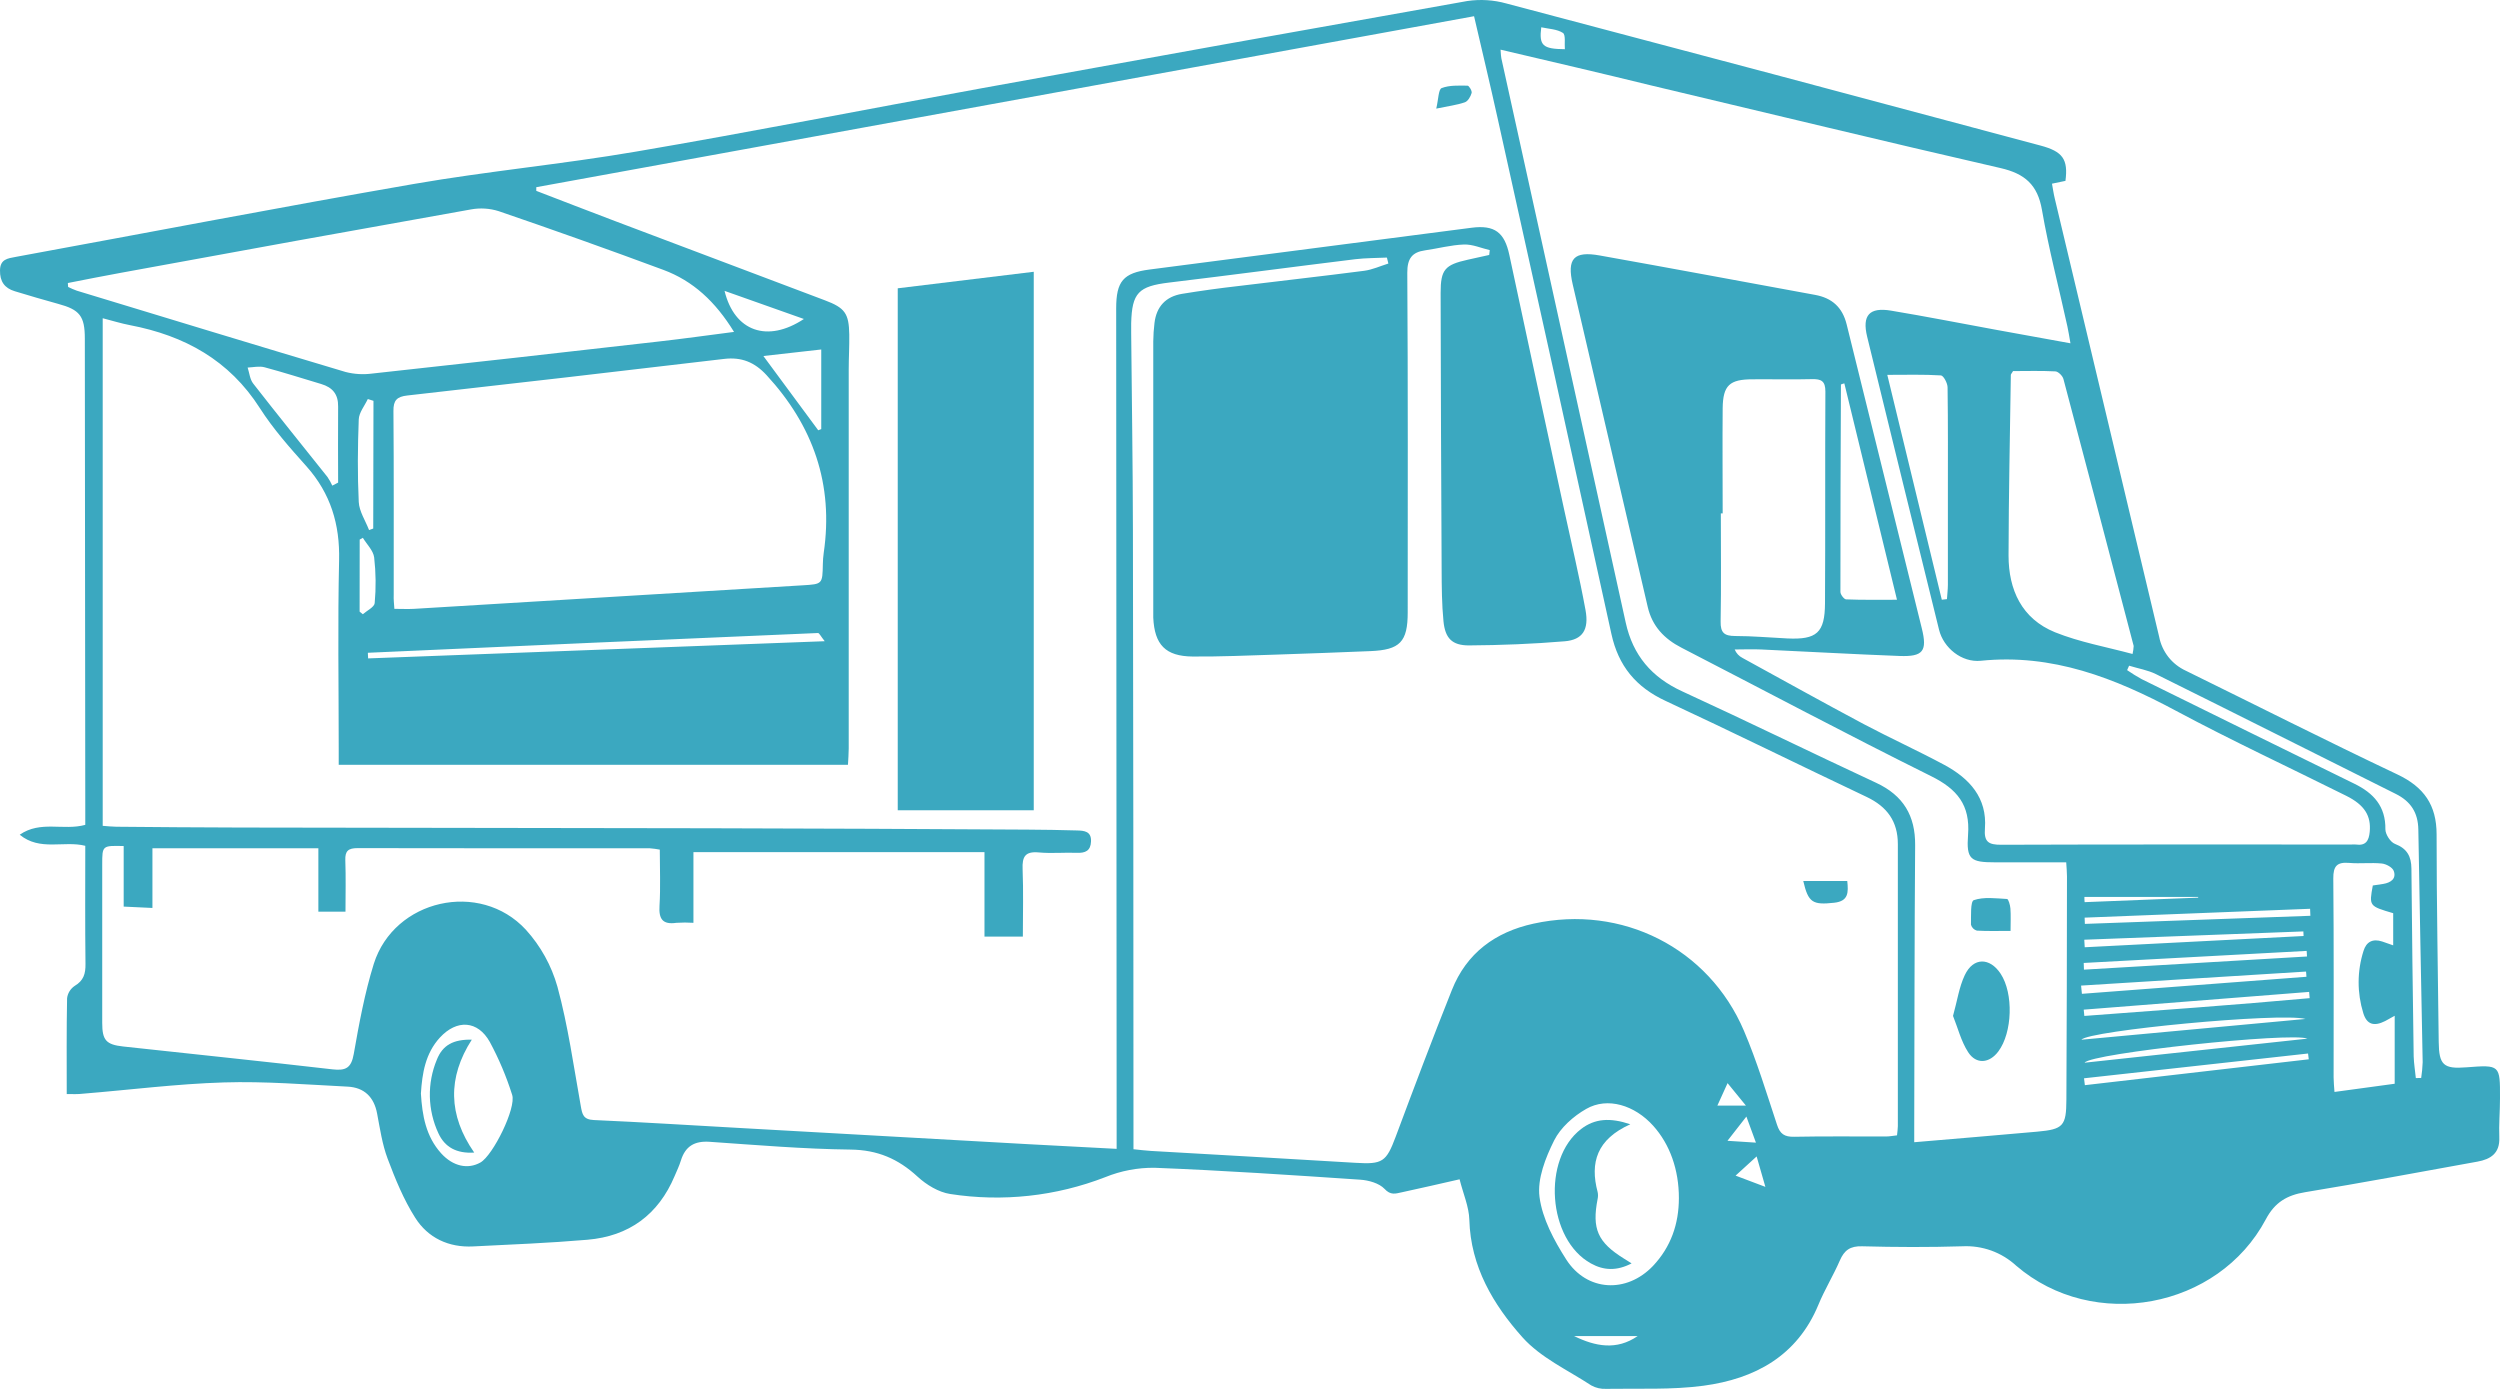 <svg width="72" height="40" viewBox="0 0 72 40" fill="none" xmlns="http://www.w3.org/2000/svg">
<path d="M1.922 31.509C1.922 30.575 1.914 29.662 1.932 28.75C1.94 28.679 1.964 28.611 2.001 28.55C2.039 28.489 2.089 28.436 2.148 28.396C2.408 28.243 2.466 28.044 2.462 27.761C2.448 26.632 2.456 25.502 2.456 24.359C1.835 24.203 1.153 24.521 0.568 24.04C1.167 23.623 1.827 23.93 2.456 23.756V23.327C2.452 18.801 2.448 14.274 2.443 9.749C2.443 9.101 2.294 8.918 1.674 8.751C1.257 8.638 0.841 8.512 0.427 8.388C0.13 8.299 -0.005 8.106 0 7.786C0.005 7.466 0.217 7.442 0.456 7.398C4.279 6.697 8.095 5.961 11.925 5.297C14.046 4.929 16.196 4.73 18.318 4.366C21.641 3.799 24.951 3.146 28.269 2.542C32.931 1.694 37.595 0.856 42.26 0.029C42.635 -0.026 43.018 -0.002 43.383 0.1C48.514 1.454 53.642 2.818 58.766 4.192C59.408 4.363 59.566 4.587 59.485 5.209L59.097 5.29C59.126 5.444 59.144 5.584 59.178 5.72C60.182 9.926 61.183 14.133 62.184 18.341C62.225 18.552 62.316 18.751 62.449 18.921C62.583 19.091 62.755 19.226 62.952 19.317C64.982 20.313 66.999 21.335 69.043 22.303C69.812 22.667 70.174 23.186 70.174 24.031C70.174 26.025 70.213 28.017 70.235 30.01C70.243 30.67 70.372 30.792 71.031 30.739C72.001 30.665 72.003 30.665 72 31.63C72 32.007 71.965 32.384 71.98 32.76C71.998 33.211 71.736 33.386 71.35 33.455C69.698 33.754 68.046 34.063 66.389 34.335C65.864 34.421 65.515 34.627 65.257 35.114C63.886 37.697 60.29 38.365 58.065 36.451C57.857 36.26 57.613 36.112 57.348 36.016C57.082 35.921 56.8 35.879 56.517 35.893C55.556 35.923 54.592 35.919 53.629 35.893C53.285 35.883 53.115 36.007 52.987 36.303C52.8 36.735 52.549 37.142 52.37 37.577C51.759 39.053 50.543 39.709 49.06 39.909C48.14 40.032 47.195 39.983 46.261 39.999C46.111 40.007 45.962 39.974 45.83 39.901C45.153 39.458 44.37 39.101 43.848 38.516C43.007 37.574 42.354 36.479 42.317 35.131C42.307 34.755 42.141 34.383 42.036 33.964C41.438 34.099 40.902 34.225 40.363 34.34C40.193 34.376 40.051 34.431 39.874 34.239C39.721 34.077 39.418 33.991 39.174 33.975C37.2 33.842 35.225 33.709 33.249 33.632C32.764 33.627 32.283 33.719 31.834 33.901C30.414 34.453 28.872 34.621 27.365 34.387C27.03 34.336 26.678 34.12 26.423 33.885C25.868 33.375 25.275 33.117 24.497 33.108C23.143 33.092 21.79 32.977 20.438 32.884C20.003 32.854 19.738 33.01 19.61 33.422C19.563 33.576 19.492 33.722 19.429 33.871C18.961 34.982 18.115 35.604 16.916 35.705C15.823 35.799 14.725 35.842 13.628 35.897C12.92 35.934 12.325 35.65 11.959 35.073C11.625 34.547 11.383 33.954 11.163 33.368C11.008 32.955 10.944 32.507 10.861 32.072C10.772 31.593 10.489 31.319 10.011 31.295C8.823 31.236 7.631 31.137 6.445 31.174C5.092 31.215 3.744 31.388 2.393 31.498C2.246 31.517 2.099 31.509 1.922 31.509ZM2.958 23.784C3.111 23.795 3.229 23.809 3.349 23.81C4.529 23.82 5.71 23.831 6.888 23.833C11.418 23.841 15.948 23.848 20.478 23.854C23.518 23.861 26.555 23.874 29.591 23.893C30.066 23.893 30.54 23.906 31.014 23.917C31.226 23.922 31.436 23.94 31.421 24.237C31.411 24.5 31.259 24.572 31.014 24.561C30.648 24.548 30.281 24.584 29.916 24.55C29.523 24.514 29.436 24.674 29.451 25.031C29.477 25.672 29.458 26.314 29.458 26.975H28.353V24.542H19.971V26.577C19.809 26.566 19.645 26.566 19.483 26.577C19.083 26.635 18.969 26.468 18.994 26.084C19.026 25.55 19.002 25.013 19.002 24.469C18.909 24.451 18.814 24.439 18.719 24.431C15.912 24.431 13.101 24.431 10.296 24.426C10.032 24.426 9.936 24.507 9.945 24.771C9.963 25.264 9.95 25.757 9.95 26.256H9.169V24.43H4.39V26.149L3.562 26.11V24.366C2.944 24.351 2.944 24.351 2.944 24.896C2.944 26.419 2.944 27.941 2.944 29.463C2.944 29.959 3.057 30.085 3.548 30.139C5.556 30.358 7.565 30.565 9.573 30.797C9.955 30.841 10.116 30.763 10.188 30.355C10.341 29.483 10.504 28.6 10.766 27.756C11.353 25.902 13.821 25.342 15.145 26.776C15.571 27.246 15.882 27.808 16.054 28.417C16.36 29.542 16.521 30.707 16.727 31.857C16.769 32.09 16.795 32.243 17.101 32.257C18.509 32.319 19.916 32.409 21.324 32.487C24.084 32.643 26.845 32.798 29.606 32.952C30.441 32.998 31.276 33.04 32.159 33.087V32.528C32.155 24.643 32.151 16.762 32.146 8.883C32.146 8.098 32.351 7.86 33.109 7.762C36.2 7.361 39.291 6.96 42.382 6.559C43.045 6.474 43.33 6.691 43.469 7.342C43.989 9.777 44.513 12.212 45.041 14.647C45.251 15.619 45.483 16.591 45.663 17.57C45.767 18.137 45.577 18.426 45.064 18.469C44.147 18.546 43.225 18.582 42.305 18.588C41.816 18.588 41.62 18.379 41.572 17.891C41.524 17.403 41.521 16.896 41.519 16.399C41.505 13.745 41.495 11.091 41.49 8.437C41.49 7.763 41.61 7.627 42.275 7.479C42.48 7.434 42.682 7.388 42.889 7.343C42.894 7.297 42.9 7.25 42.905 7.204C42.66 7.146 42.408 7.033 42.162 7.042C41.788 7.055 41.416 7.157 41.041 7.21C40.666 7.263 40.528 7.448 40.53 7.858C40.551 11.118 40.543 14.379 40.542 17.639C40.542 18.486 40.319 18.717 39.47 18.752C38.562 18.789 37.655 18.824 36.747 18.853C35.949 18.878 35.148 18.914 34.349 18.908C33.566 18.901 33.25 18.568 33.214 17.789C33.214 17.722 33.214 17.654 33.214 17.587C33.214 15 33.214 12.413 33.214 9.827C33.216 9.652 33.228 9.477 33.249 9.304C33.305 8.829 33.575 8.539 34.046 8.462C34.58 8.375 35.117 8.3 35.655 8.239C36.865 8.09 38.078 7.956 39.287 7.799C39.525 7.768 39.752 7.662 39.985 7.59L39.943 7.418C39.64 7.433 39.334 7.429 39.034 7.465C37.242 7.685 35.458 7.923 33.669 8.138C32.791 8.244 32.6 8.431 32.578 9.31C32.578 9.404 32.578 9.498 32.578 9.593C32.595 11.478 32.625 13.364 32.628 15.249C32.638 21.042 32.644 26.835 32.644 32.629V33.098C32.836 33.117 32.994 33.138 33.152 33.147C35.114 33.262 37.075 33.368 39.037 33.489C39.817 33.537 39.924 33.465 40.196 32.737C40.723 31.325 41.254 29.915 41.814 28.513C42.236 27.45 43.062 26.842 44.166 26.601C46.709 26.043 49.209 27.3 50.226 29.687C50.6 30.565 50.877 31.484 51.178 32.393C51.265 32.66 51.393 32.744 51.67 32.739C52.551 32.721 53.433 32.733 54.315 32.731C54.417 32.731 54.52 32.71 54.634 32.698C54.644 32.592 54.658 32.513 54.658 32.434C54.658 29.727 54.658 27.019 54.658 24.311C54.658 23.655 54.349 23.233 53.762 22.953C51.828 22.037 49.911 21.09 47.969 20.186C47.111 19.788 46.61 19.176 46.409 18.26C45.324 13.302 44.23 8.345 43.128 3.391C42.913 2.418 42.682 1.457 42.453 0.467L15.445 5.391V5.497C16.201 5.787 16.955 6.081 17.713 6.367C19.727 7.129 21.741 7.889 23.755 8.648C24.334 8.866 24.449 9.024 24.459 9.635C24.464 9.972 24.443 10.308 24.443 10.645C24.443 14.283 24.443 17.921 24.443 21.558C24.443 21.714 24.429 21.869 24.421 22.026H9.755V21.555C9.755 19.749 9.725 17.944 9.766 16.139C9.791 15.101 9.522 14.212 8.828 13.432C8.351 12.899 7.869 12.356 7.486 11.757C6.603 10.373 5.316 9.666 3.746 9.365C3.489 9.316 3.238 9.237 2.958 9.165L2.958 23.784ZM43.216 1.43C43.228 1.574 43.227 1.629 43.239 1.68C44.433 7.097 45.627 12.515 46.821 17.932C47.028 18.871 47.564 19.506 48.45 19.912C50.323 20.772 52.169 21.678 54.036 22.546C54.816 22.91 55.163 23.492 55.156 24.341C55.136 27.036 55.137 29.73 55.13 32.424V32.896C56.351 32.792 57.513 32.696 58.671 32.592C59.423 32.524 59.509 32.43 59.512 31.666C59.522 29.524 59.528 27.382 59.529 25.24C59.529 25.122 59.517 25.002 59.507 24.835H57.458C56.751 24.835 56.627 24.754 56.68 24.042C56.745 23.187 56.369 22.726 55.615 22.353C53.202 21.155 50.822 19.889 48.427 18.654C47.929 18.398 47.584 18.035 47.455 17.481C46.736 14.385 46.016 11.29 45.295 8.195C45.121 7.447 45.325 7.223 46.074 7.358C48.14 7.727 50.205 8.113 52.271 8.492C52.765 8.581 53.063 8.853 53.184 9.344C53.902 12.26 54.63 15.176 55.348 18.096C55.511 18.754 55.386 18.917 54.707 18.892C53.379 18.842 52.052 18.766 50.725 18.705C50.47 18.693 50.214 18.705 49.959 18.705C50.002 18.81 50.082 18.897 50.183 18.948C51.347 19.586 52.506 20.231 53.677 20.855C54.442 21.26 55.234 21.619 55.997 22.029C56.719 22.418 57.234 22.976 57.166 23.859C57.136 24.247 57.268 24.331 57.635 24.329C60.998 24.317 64.362 24.322 67.726 24.322C67.766 24.319 67.807 24.319 67.848 24.322C68.134 24.365 68.224 24.213 68.248 23.957C68.291 23.497 68.102 23.184 67.573 22.92C65.937 22.104 64.277 21.332 62.667 20.47C60.904 19.526 59.108 18.82 57.048 19.03C56.495 19.086 55.974 18.658 55.845 18.139C55.151 15.325 54.46 12.511 53.774 9.697C53.624 9.078 53.839 8.842 54.465 8.947C55.468 9.114 56.465 9.311 57.464 9.494C58.165 9.622 58.866 9.749 59.629 9.887C59.592 9.68 59.572 9.537 59.541 9.401C59.297 8.282 59.003 7.172 58.808 6.044C58.683 5.321 58.315 5.001 57.613 4.84C54.26 4.07 50.918 3.259 47.572 2.465C46.141 2.114 44.707 1.78 43.216 1.43ZM11.358 17.535C11.572 17.535 11.746 17.544 11.919 17.535C15.652 17.31 19.384 17.084 23.117 16.857C23.687 16.823 23.687 16.823 23.698 16.247C23.7 16.138 23.708 16.03 23.723 15.923C24.012 13.949 23.421 12.261 22.075 10.802C21.733 10.432 21.357 10.277 20.853 10.337C17.813 10.697 14.773 11.048 11.733 11.39C11.434 11.423 11.326 11.526 11.331 11.839C11.346 13.603 11.337 15.366 11.339 17.13C11.333 17.26 11.348 17.39 11.358 17.535ZM1.954 8.151L1.962 8.264C2.043 8.305 2.127 8.341 2.213 8.372C4.792 9.156 7.37 9.942 9.953 10.713C10.201 10.777 10.459 10.792 10.713 10.759C13.463 10.459 16.211 10.152 18.958 9.837C19.68 9.756 20.399 9.654 21.14 9.559C20.602 8.683 19.959 8.09 19.104 7.772C17.53 7.188 15.949 6.624 14.361 6.081C14.104 6 13.831 5.983 13.566 6.031C10.207 6.629 6.849 7.237 3.491 7.855C2.979 7.946 2.469 8.052 1.954 8.151ZM49.61 14.786H49.56C49.56 15.823 49.573 16.861 49.554 17.898C49.548 18.222 49.658 18.316 49.971 18.317C50.472 18.317 50.972 18.363 51.473 18.387C52.322 18.427 52.555 18.225 52.56 17.378C52.572 15.344 52.56 13.31 52.571 11.276C52.571 10.977 52.456 10.913 52.187 10.919C51.617 10.934 51.047 10.919 50.477 10.924C49.812 10.924 49.621 11.096 49.613 11.757C49.604 12.766 49.613 13.776 49.613 14.786H49.61ZM61.417 18.836C61.435 18.76 61.446 18.682 61.45 18.604C60.779 16.04 60.105 13.477 59.427 10.916C59.403 10.825 59.279 10.701 59.197 10.696C58.783 10.674 58.367 10.687 57.976 10.687C57.937 10.754 57.912 10.777 57.912 10.8C57.887 12.533 57.85 14.265 57.846 15.998C57.846 16.988 58.227 17.82 59.184 18.209C59.891 18.494 60.654 18.629 61.423 18.836L61.417 18.836ZM48.352 34.506C48.352 33.689 48.095 32.96 47.613 32.423C47.08 31.829 46.296 31.585 45.683 31.937C45.315 32.146 44.943 32.477 44.759 32.845C44.511 33.343 44.27 33.951 44.338 34.473C44.419 35.096 44.756 35.723 45.106 36.271C45.698 37.198 46.845 37.257 47.606 36.459C48.123 35.911 48.351 35.248 48.352 34.506ZM68.337 25.502C68.452 25.485 68.546 25.472 68.638 25.457C68.853 25.421 69.021 25.309 68.94 25.083C68.903 24.98 68.72 24.881 68.594 24.869C68.286 24.838 67.97 24.879 67.661 24.852C67.308 24.822 67.196 24.939 67.199 25.3C67.217 27.211 67.207 29.121 67.208 31.032C67.208 31.161 67.223 31.29 67.233 31.448L68.967 31.212V29.254C68.849 29.32 68.772 29.365 68.693 29.406C68.372 29.568 68.163 29.509 68.062 29.176C67.882 28.593 67.884 27.969 68.069 27.387C68.15 27.122 68.335 27.027 68.606 27.115C68.706 27.147 68.805 27.185 68.924 27.226V26.3C68.228 26.095 68.228 26.095 68.337 25.502ZM54.354 10.796C54.887 12.997 55.405 15.134 55.924 17.272L56.072 17.255C56.081 17.118 56.098 16.981 56.099 16.844C56.099 15.997 56.099 15.15 56.099 14.303C56.099 13.249 56.105 12.205 56.09 11.156C56.09 11.036 55.973 10.817 55.899 10.812C55.404 10.781 54.907 10.796 54.354 10.796ZM12.122 31.493C12.16 32.123 12.264 32.729 12.708 33.219C13.047 33.591 13.474 33.684 13.836 33.48C14.198 33.276 14.875 31.907 14.75 31.531C14.584 31.005 14.369 30.495 14.107 30.009C13.759 29.386 13.156 29.353 12.668 29.883C12.251 30.338 12.159 30.908 12.122 31.493ZM53.117 11.041C53.084 11.049 53.051 11.059 53.019 11.073C53.011 13.064 53.002 15.056 53.004 17.048C53.004 17.122 53.11 17.261 53.167 17.262C53.634 17.281 54.102 17.273 54.633 17.273C54.119 15.151 53.618 13.098 53.117 11.041ZM69.576 31.049L69.73 31.045C69.753 30.895 69.767 30.744 69.773 30.593C69.733 28.358 69.683 26.124 69.648 23.89C69.64 23.404 69.431 23.08 68.997 22.864C66.695 21.716 64.399 20.558 62.094 19.416C61.855 19.297 61.577 19.253 61.318 19.172L61.261 19.3C61.396 19.393 61.536 19.48 61.68 19.559C63.72 20.566 65.761 21.569 67.803 22.57C68.361 22.842 68.709 23.224 68.699 23.884C68.699 24.028 68.844 24.255 68.975 24.304C69.328 24.439 69.445 24.668 69.449 25.015C69.465 26.819 69.487 28.622 69.514 30.426C69.521 30.636 69.556 30.843 69.576 31.049ZM9.57 13.986L9.738 13.899C9.738 13.17 9.731 12.441 9.738 11.707C9.743 11.357 9.58 11.157 9.249 11.059C8.705 10.897 8.166 10.724 7.621 10.578C7.471 10.537 7.295 10.578 7.132 10.586C7.183 10.742 7.197 10.928 7.295 11.05C7.998 11.953 8.718 12.841 9.43 13.736C9.484 13.815 9.531 13.899 9.57 13.986ZM10.594 18.8C10.594 18.853 10.599 18.906 10.602 18.962L23.752 18.467C23.635 18.321 23.595 18.23 23.558 18.231C19.237 18.415 14.916 18.604 10.594 18.8ZM23.565 12.392L23.652 12.358V10.065L21.985 10.253L23.565 12.392ZM10.756 11.544L10.593 11.492C10.502 11.688 10.339 11.881 10.332 12.08C10.302 12.871 10.294 13.666 10.332 14.456C10.346 14.73 10.525 14.995 10.629 15.266L10.749 15.222L10.756 11.544ZM60.037 26.428L60.044 26.608L66.539 26.375C66.539 26.308 66.534 26.24 66.531 26.173L60.037 26.428ZM59.935 28.385L59.959 28.622L66.425 28.131C66.425 28.081 66.418 28.031 66.414 27.981L59.935 28.385ZM23.153 9.187L20.867 8.377C21.151 9.547 22.103 9.881 23.153 9.186V9.187ZM60.011 29.078C60.017 29.139 60.024 29.199 60.029 29.259C62.193 29.097 64.358 28.943 66.518 28.747L66.503 28.567L60.011 29.078ZM66.492 30.508L66.472 30.341L60.02 31.055L60.044 31.253L66.492 30.508ZM66.453 29.913C65.988 29.721 60.218 30.333 60.036 30.606L66.453 29.913ZM66.397 29.346C65.67 29.155 60.152 29.681 59.944 29.944L66.397 29.346ZM60.011 27.733L60.018 27.926L66.441 27.547C66.441 27.495 66.434 27.442 66.432 27.386L60.011 27.733ZM60.027 27.064L60.04 27.281L66.343 26.957C66.343 26.913 66.338 26.869 66.337 26.825L60.027 27.064ZM10.357 17.615L10.45 17.69C10.569 17.584 10.781 17.485 10.791 17.37C10.831 16.933 10.826 16.492 10.776 16.055C10.751 15.855 10.563 15.675 10.45 15.489L10.359 15.54L10.357 17.615ZM63.305 25.852L63.31 25.832H60.031C60.031 25.882 60.031 25.931 60.037 25.982L63.305 25.852ZM47.164 38.479H45.334C45.945 38.777 46.556 38.898 47.164 38.479ZM45.068 1.417C45.053 1.255 45.097 1.003 45.012 0.948C44.843 0.838 44.605 0.833 44.388 0.786C44.321 1.313 44.431 1.411 45.068 1.417ZM49.751 32.855L50.571 32.908L50.296 32.157L49.751 32.855ZM50.591 33.305L49.985 33.858L50.843 34.182L50.591 33.305ZM50.283 31.842L49.754 31.194C49.643 31.441 49.558 31.628 49.46 31.842H50.283Z" fill="#3BA8C0"/>
<path d="M25.855 8.303L29.772 7.827V23.336H25.855V8.303Z" fill="#3BA8C0"/>
<path d="M51.934 25.372H53.201C53.236 25.703 53.239 25.954 52.825 25.999C52.208 26.066 52.078 26 51.934 25.372Z" fill="#3BA8C0"/>
<path d="M41.364 3.128C41.429 2.855 41.426 2.574 41.52 2.537C41.744 2.45 42.014 2.465 42.265 2.467C42.309 2.467 42.4 2.62 42.383 2.678C42.354 2.78 42.277 2.915 42.188 2.946C41.961 3.025 41.718 3.054 41.364 3.128Z" fill="#3BA8C0"/>
<path d="M56.247 29.258C56.368 28.825 56.422 28.43 56.585 28.085C56.829 27.566 57.306 27.568 57.62 28.046C57.992 28.613 57.959 29.736 57.553 30.28C57.297 30.625 56.915 30.664 56.682 30.302C56.478 29.986 56.385 29.6 56.247 29.258Z" fill="#3BA8C0"/>
<path d="M57.904 26.81C57.55 26.81 57.241 26.82 56.934 26.802C56.894 26.791 56.857 26.77 56.827 26.74C56.797 26.71 56.776 26.674 56.764 26.633C56.769 26.385 56.745 25.959 56.846 25.924C57.136 25.825 57.481 25.873 57.803 25.891C57.842 25.891 57.893 26.067 57.9 26.164C57.915 26.364 57.904 26.567 57.904 26.81Z" fill="#3BA8C0"/>
<path d="M46.953 32.379C45.992 32.811 45.785 33.479 46.012 34.331C46.026 34.395 46.026 34.462 46.012 34.527C45.843 35.392 46.012 35.777 46.774 36.25L46.99 36.386C46.563 36.608 46.187 36.592 45.817 36.386C44.572 35.698 44.405 33.383 45.536 32.515C45.933 32.212 46.371 32.183 46.953 32.379Z" fill="#3BA8C0"/>
<path d="M13.657 33.194C13.15 33.227 12.809 33.039 12.625 32.636C12.471 32.305 12.388 31.946 12.38 31.582C12.372 31.217 12.441 30.855 12.581 30.519C12.748 30.096 13.06 29.932 13.588 29.942C12.887 31.034 12.907 32.114 13.657 33.194Z" fill="#3BA8C0"/>
</svg>
